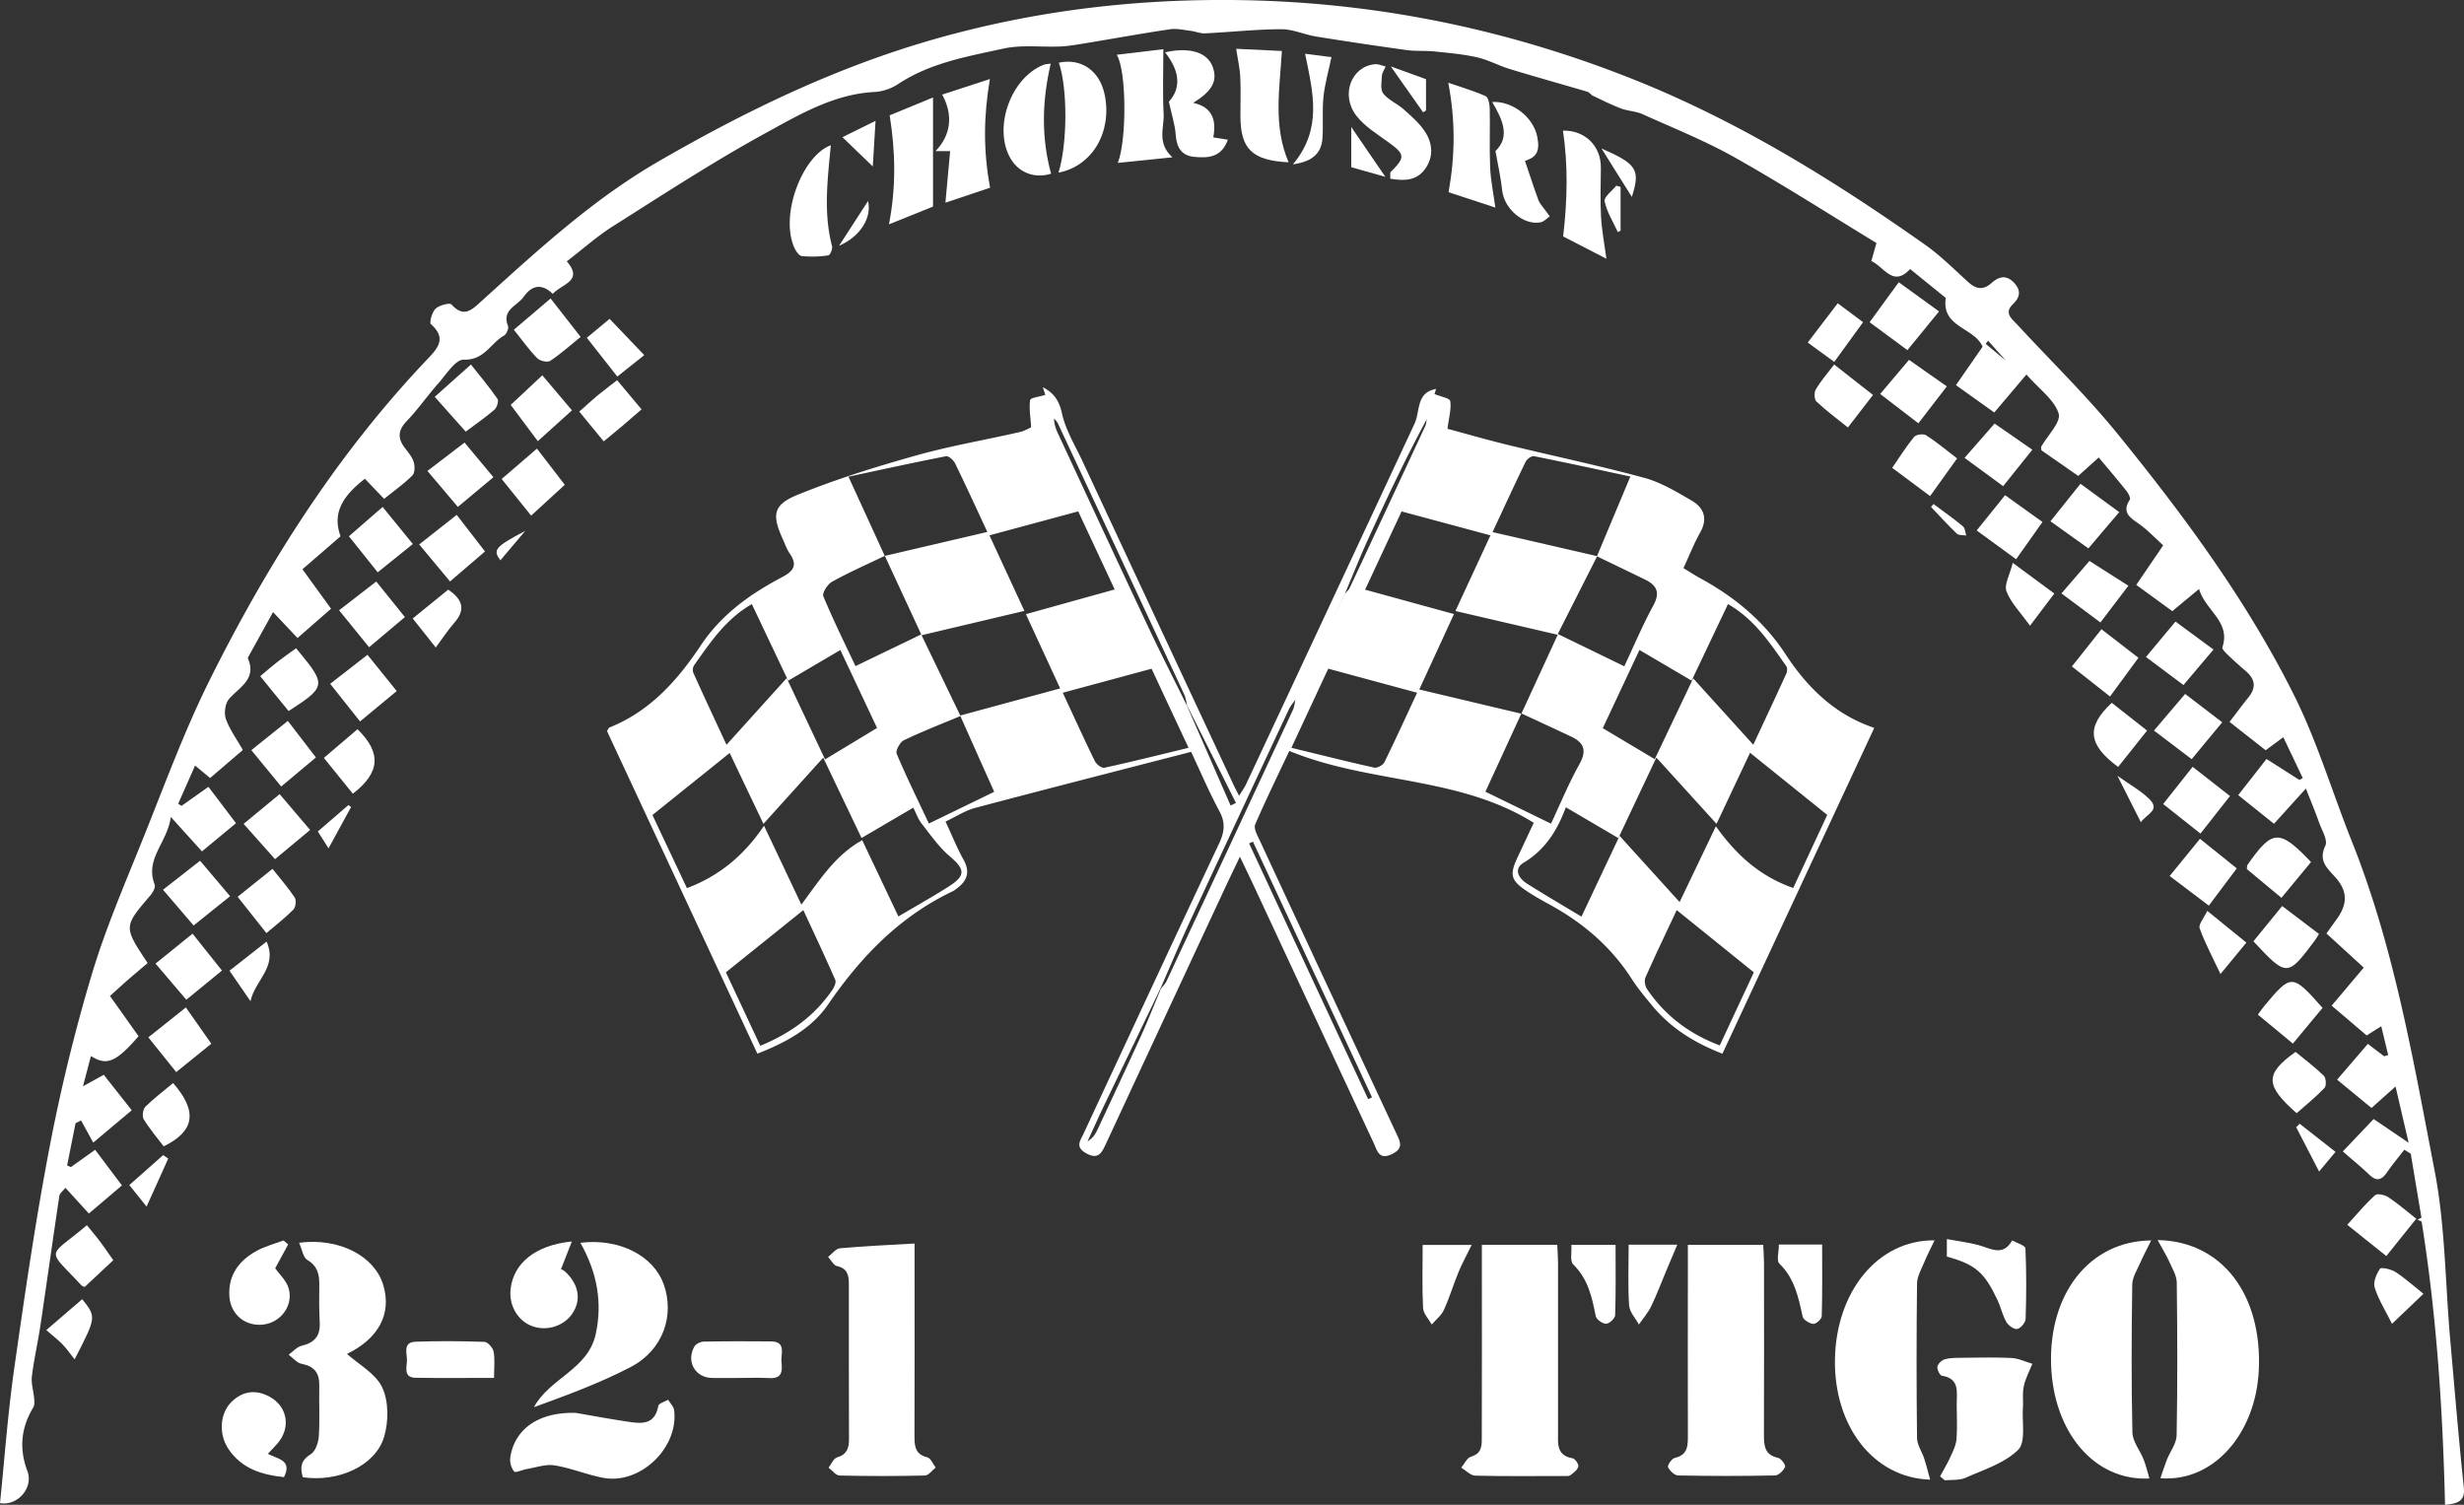 <svg xmlns="http://www.w3.org/2000/svg" viewBox="0 0 1970.5 1203.43"><rect x="0" y="0" width="1970.5" height="1203.43" fill="#333333" stroke="none"/><defs><style>.cls-1{fill:#fff;}</style></defs><g id="Layer_2" data-name="Layer 2"><g id="Layer_1-2" data-name="Layer 1"><path class="cls-1" d="M1148.46,311.07l-1.26,4.06c4.88,2.05,12.14,3.25,12.57,5.65,1,6-1,12.6-2.18,22.14,14.63,3.92,31.69,8.86,48.93,13.05,36.12,8.79,72.55,16.42,108.41,26.15,13.26,3.6,25.66,11.11,37.73,18.09,9.87,5.71,13.35,14.33,7,25.63-4.89,8.71-8.56,18.11-13.38,28.5,4.86,2.93,9.13,5.73,13.59,8.17,27.35,14.94,50.7,34.18,68,60.6s39.15,48.25,71,59C1458,669.75,1418,755.73,1377.45,842.67c-22.55-8.77-41.53-20.6-56.31-38.61-5.56-6.77-11.28-13.51-16-20.86-16.73-26.19-39.5-45.49-66.56-60.18-5.77-3.13-11.51-6.38-17-10-13.63-9-14.66-13.25-7.57-28.24,4.09-8.65,8.13-17.34,12.54-26.74-59.78-37.56-131.48-31.07-195.47-57.51-9.17,19.49-18.73,39-27.3,58.85-1.29,3,1.54,8.23,3.31,12q54.55,117.41,109.4,234.68c3.17,6.78,6.41,12.23-3.31,16.89-10.6,5.08-11.85-3-14.68-9q-47.8-102.42-95.52-204.91c-3.27-7-6.66-14-11.4-23.93-4.91,10.31-8.64,18-12.24,25.7Q931.87,812.7,884.5,914.6c-3.51,7.58-6.3,13.22-16.24,7.47-8.43-4.87-4.4-9.75-1.84-15.22,36.11-77.43,72.07-154.93,108.48-232.22,4.26-9,5.33-16.46.38-25.69-8.26-15.39-15.12-31.53-22.72-47.68-58.07,15-115.54,29.68-172.87,44.88-7.8,2.07-14.9,6.82-23.52,10.89,5.14,11,9.18,21.13,14.43,30.57,5.74,10.33,2.44,17.43-6.21,23.53a15.41,15.41,0,0,1-2.17,1.48c-42.51,20.13-73.69,52.39-100,90.71-13.19,19.23-33.47,30.31-56.53,39.32q-60.48-129.72-120.27-258c1-1.5,1.38-2.59,2-2.86,32.39-13,54.33-37.55,73.09-65.74,16.25-24.43,39.3-41,64.77-54.38,9.2-4.82,12.81-9.56,6.28-19-2.46-3.55-3.88-7.84-5.69-11.83-8.62-19-7.71-27.1,12-35.13,30.65-12.48,62.49-22.37,94.39-31.35,27.33-7.69,55.47-12.47,83.2-18.81,4.12-.94,7.92-3.3,9.17-3.84-.52-8.5-1.82-15.33-.78-21.79.3-1.85,7.35-2.61,12.1-4.13l-2-6.12c9.35,4.9,13.16,11.11,15.41,21.28,3,13.39,10.67,25.77,16.59,38.47q60.26,129.27,120.64,258.46c1.08,2.33,2.32,4.58,4.34,8.52,2.37-3.89,4.29-6.47,5.62-9.32Q1064,483,1131.22,338.84C1135.9,328.83,1132.31,313.83,1148.46,311.07Zm-72.85,163.78c1.3-1.62,3-3.06,3.85-4.89q30.3-64.62,60.39-129.34c.75-1.62.78-3.57,1.14-5.37-16.89,31.31-31.94,63.23-46.61,95.31-6.66,14.57-12.58,29.48-18.83,44.24q-19.68,42.15-39.35,84.29c-1.87,2.79-4.16,5.38-5.56,8.38q-39.57,84.48-78.88,169.07c-8.24,17.8-15.8,35.92-23.68,53.89q-22.41,46.5-44.82,93c-4.65,9.69-9,19.5-13.5,29.26,4.35-2.45,6.43-6.06,8.18-9.82,11.48-24.56,23-49.09,34.25-73.78,5.74-12.65,10.83-25.6,16.22-38.41,1.52-2,3.46-3.84,4.5-6.08q50.67-108.43,101.11-217c1.22-2.63,1.37-5.76,2-8.66Zm-126.4,89.49,34.92,79.85,4.3-2.05q-19.54-39-39.07-77.92c-.73-2.91-1-6-2.25-8.71Q896.7,447.06,846.06,338.7c-.72-1.53-2.09-2.74-3.15-4.09.11,4.95,1.7,8.91,3.5,12.77C870.26,398.62,894,449.9,918.08,501,928.09,522.31,938.81,543.25,949.21,564.34ZM1277.3,444.79,1245.78,507l53.2,25.84c7.38-15.67,14.47-32.58,23.2-48.59,5.65-10.37,2.84-16.15-6.55-20.73-12.83-6.26-25.69-12.43-38.54-18.64,8.5-20.29,17-40.57,26.73-63.81-26.15-5.6-51.55-11.17-77-16.24-1.93-.39-5.67,2.26-6.71,4.4-8.93,18.34-17.43,36.89-26.5,56.3C1222.46,432.14,1249.92,438.45,1277.3,444.79ZM767.82,572.24l80-21.69c-9.21-20-18.26-39.6-27.38-59.39l71-19.76c-10.86-23.25-20.21-43.28-29.16-62.43l-71,19.16,27.94,60.42L737,508c11.42,23.69,21.29,44.15,31.14,64.6C753,578.93,737.64,584.91,722.83,592c-3.1,1.49-6.79,8.33-5.74,10.81,8.11,19.16,17.32,37.86,25.76,55.79l52.23-25.36C785.91,612.74,776.87,592.49,767.82,572.24Zm394.95-81.16c-9.34,20.3-18.4,40-27.76,60.31l81.58,19.37-28.69,62.38,52.46,25.56c7.37-15.66,14.17-32.24,22.84-47.79,6-10.83,3.44-17-6.65-21.81-13-6.14-26-12.11-39.8-18.53l29-62.93-81.82-19,28-60.51L1120.86,409l-29.18,62.57Zm132.45,177.38,48,52.94,29-60.59C1389,684.38,1408,701,1434.07,710.14l27.2-58.44L1399.55,602c-8.42,17.86-17.59,37.32-26.79,56.86l-48.13-53c-11.25,23.8-20.72,43.85-30.41,64.37l-42-24.64c-6.87,18.71-16.61,34-33.69,44.32-8.35,5-4.14,12.47,2.68,16.78,14,8.84,28.27,17.17,43.51,26.36ZM521.77,651.79c8.73,18.51,18.17,38.54,27.58,58.48,26.4-10,45.72-26.42,61.67-49.88,10.59,22.38,19.79,41.8,29.85,63.05,15.15-20.42,27.36-39.7,48.66-51.53l28.94,61c14.49-8.57,27.49-15.81,40-23.79,14.13-9,13.41-13.83.88-24.51-8.64-7.36-15.33-17.1-22.43-26.15-2.77-3.53-4.26-8.06-6.55-12.55L689,670.17c-10-20.92-19.52-40.9-30.66-64.26l-47.8,52.94c-9.46-19.82-18.75-39.3-27-56.69ZM789.6,425.41c-9-19.33-17.18-37.21-25.82-54.85-1.25-2.57-5.18-6.1-7.19-5.71-25.54,5-51,10.57-78.06,16.36,10.67,23.26,19.87,43.33,29,63.34-14.89,7.17-28.87,13.31-42.16,20.69-3.56,2-8,9-6.95,11.6,8,19.21,17.25,37.87,25.72,55.87l52.58-25.37c-9.33-20.13-18.61-40.18-29.08-62.78Zm564.47,117.11,48.06,53.07c8.83-18.92,17.71-37.8,26.37-56.78.79-1.72,1-4.7,0-6.09-13-18.5-25.48-37.51-46.61-49.61l-29.08,61.21-41.72-24.52-29.33,62.54,41.56,24.79Zm-724.95-.22c11.45,24.24,20.92,44.29,30.7,65l41.57-25.13c-10-21.27-19.46-41.33-29.36-62.33l-41.72,24.53-29.06-61.27C580.33,495.16,568,513.83,555.1,532a7.28,7.28,0,0,0-.62,6.12c8.68,19.22,17.62,38.33,26.52,57.52ZM608,836.34c24.66-10.15,43.62-24.24,57.61-44.64,1.54-2.26,3.25-6.08,2.37-8.08-8.51-19.38-17.56-38.54-25.54-55.78l-61.92,49.74C588.73,795.15,598.08,815.14,608,836.34Zm732.9-108.52c-7.86,16.78-16.72,35.21-25,53.89-1.11,2.51-.29,7,1.35,9.41,14.13,20.77,33.11,35.47,58.06,44.93,9.67-20.72,19.13-41,27.27-58.45ZM849.92,554c8.67,18.66,16.93,36.87,25.72,54.81,1.21,2.48,5.45,5.64,7.57,5.17,21.93-4.77,43.71-10.23,67.3-15.93L920.93,534.8Zm212.3-19.24c-9.19,19.72-18.5,39.72-29.47,63.27,23.41,5.7,44.76,11.09,66.25,15.85,2.34.52,6.94-1.94,8.06-4.21,9-18.25,17.43-36.79,26.23-55.68ZM1094.14,879l3.08-1.43L1002,673.08l-3.07,1.42Q1046.51,776.75,1094.14,879Z"/><path class="cls-1" d="M1620.58,299.49l-25.72,30.39L1564.2,308l21.31-30.74c-6.64-15.5-33.13-15.39-29.43-39l-28.52-23.11c-13.66,14.74-20.51-1.49-31-6.39,1.27-4.5,2.41-8.55,4.07-14.42-37.35-22.71-74.5-46.55-112.88-68.19-23.73-13.39-49.27-23.61-74.18-34.84-5.39-2.42-11.79-2.51-17.36-4.62-7.69-2.91-15.06-6.66-22.5-10.19-1.53-.73-2.6-2.64-4.15-3.1-20.73-6.14-41.57-11.92-62.25-18.22-8.79-2.68-17.07-7.31-26-9.33-11.21-2.53-22.79-3.52-34.26-4.71-7.28-.76-14.73-.08-22-1.08q-36.37-5-72.62-10.87c-9.34-1.51-18.51-5.87-27.75-5.83-20.34.1-40.66,2.32-61,3.32-3.75.19-7.55-1.52-11.38-2-5.53-.66-11.27-2.07-16.64-1.27-22.26,3.29-44.42,7.34-66.63,11-6.91,1.13-13.85,2.42-20.82,2.75-15.27.7-31.07-1.52-45.73,1.69-28.89,6.32-58.49,11.4-84.08,28.27a39.07,39.07,0,0,1-18.6,6.42c-32.67,1.57-60.13,17.89-87.25,32.73-41.77,22.85-81.76,49-122.07,74.46-12.85,8.11-24.34,18.4-37.21,28.28,13.67,15.79-3.87,17.93-11.2,26-8.74-8.4-16.58-7.13-23.35,2.46-5.09,7.2-17.67,10.21-12.45,23.28.76,1.9-1.22,6.5-3.19,7.61-10.73,6-15.73,19.89-32.2,19.27-6.61-.24-14.08,11.93-20.45,19.08-8.68,9.76-16.12,20.65-25.14,30-7.23,7.53-7.39,14-1.31,21.8,2.68,3.44,5.68,7.06,6.89,11.09,1,3.26.91,8.67-1.12,10.68-6.75,6.67-14.58,12.23-22.55,18.66L291.8,382.88c-19.89,15.36-25.61,29-19.45,46l-30.49,26.37,22.89,31.55-26.81,23.44-19.57-20.74c-7.18,13-13.47,24.36-19.74,35.73-.21.38-.54.93-.41,1.22,7.36,16.82-6.91,23-15.18,32.67-3,3.55-4,11.27-2.39,15.85,3,8.46,8.56,16,13.56,24.81L168,622.21l-12-10c-4.74,10.74-9.12,20.65-13.5,30.56l2.65,1.72,21.53-15.24c7.39,9.74,14.21,18.73,22.05,29.08l-27.21,22.54c-7.77-8.59-15-16.56-24.92-27.55-2.75,20.69-20.93,33.42-12.9,54.12.85,2.19-1.59,6.48-3.62,8.84-21.28,24.86-21.34,24.8-2,53.88-4.61,3.91-9.48,8-14.26,12.13S94.07,791,87.93,796.5l22.88,32.18c-17.9,20.63-25.34,24-38.1,15.85-1.91,7.3-3.72,14.19-6.34,24.18L83,859.54l22.35,28.37L74.57,913.76l-9.74-17.7-4.41,2.19Q57.06,915.13,53.68,932l3,1.35,19.39-13.83L97.52,948,71.08,970.5,52.33,949.92c-2,2.59-4.53,4.3-4.84,6.33C42.25,991.1,37.4,1026,32.2,1060.85c-2,13.33-5.1,26.51-6.7,39.87-.68,5.71,1.3,11.72,1.81,17.62.2,2.35.48,5.25-.63,7.09-9.9,16.34-11.52,33.16-4.73,51.12,4.91,13-7.56,27.93-21.95,25.55,3.67-35.6,6.22-71.43,11.27-106.91,8.46-59.38,17.08-118.82,28.37-177.71A1401.43,1401.43,0,0,1,73.28,779.66c11.14-37.23,26.71-73.18,41.23-109.34,17-42.23,32.65-85.19,52.88-125.86,46.42-93.31,101.93-180.89,174.12-256.92,8.43-8.87,16-16.82,3.13-28.28-1.48-1.31.9-9.7,3.76-12.42s11.22-4.93,12.69-3.3c10,11,16.4,4.08,24-2.78,44.52-40.26,88.62-81,141-111.36,70.77-41,143.93-76.28,223-98.6C826,9.09,904-.55,984,0c110.49.8,216.31,21.76,319.07,62.21,85.17,33.52,162,81,236.26,133.37,12.47,8.79,23.42,19.8,34.79,30.09,6.22,5.64,11.92,6.52,18.46.72,5.38-4.77,11.16-7,17.39-.95s6.12,11.78-.27,17.9c-7.35,7.06-.69,11.69,3.61,16.35,26.75,29,55.2,56.56,80,87.1,53.13,65.33,103.25,133.21,141.06,208.71,18.75,37.43,30.78,78.19,46.39,117.23,33.87,84.77,49,174.39,66.19,263.2,8.55,44.06,8.52,89.77,12.48,134.72,3.49,39.62,6.78,79.25,10.91,118.8,1.11,10.6-3.92,12.94-15,14-1.8-76.08-6.73-151.65-18.73-226.49l-4.39-2.17-23.83,29.7c-11.63-9.28-20.73-16.56-31.24-25,7.51-8.2,14.39-16.51,22.28-23.69,1.72-1.57,7.82-.22,10.63,1.68,8.09,5.46,15.54,11.88,23.24,17.93l3.18-1.57q-4.29-25.62-8.57-51.23l-5.15-3.14c-4.7,6.09-9.6,12-14,18.33-4.12,5.82-8.07,7.28-13.79,1.81-6.62-6.33-13.75-12.11-21.39-18.76l24.65-25.94,28,19c-3.86-16.55-6.8-29.22-10.47-45l-19.23,17.16L1869,863.44l24.61-28.62,13,9.9,3.27-1-5.55-23-11.67,7.35-28-23.82,25.68-30.43-29.83-27.28c2.84-4,5.51-7.74,8.22-11.48,8.89-12.27,8.8-22.66-1.58-34-6.66-7.27-13.08-13-7.53-24.75,2.08-4.42-2.78-12.33-5-18.48-3-8.47-6.49-16.78-10.57-27.22l-25.5,28.19-28.62-22.92,22.62-28.9,26.24,16.72,2.79-1.41L1826,589.56,1811.87,600,1783,577.32c5.4-7,10.27-13.61,15.39-20,6.13-7.66,4.94-14.29-2.23-20.48-5-4.28-9.87-8.65-14.59-13.19-1.81-1.74-4.74-4.63-4.27-6,6.83-20.67-13.61-29.19-18.68-46.64l-21.39,17.74-28.83-21c7.37-10.81,14.37-21.08,21.55-31.63-6.74-6.09-12.38-12.15-19-16.88-7.14-5.12-14.49-9.07-7.74-19.59.81-1.27-1-5-2.49-6.84-7-8.84-14.4-17.43-22.34-26.94L1662,380.61l-29.5-20.55c-.12-2-.31-2.47-.15-2.76,5.08-9,16-19.77,14-26.56C1642.94,319.76,1631,311.4,1620.58,299.49Zm-8.82-4.78-1.2.84-20.63-23.06c-.64.83-1.29,1.66-1.93,2.5Z"/><path class="cls-1" d="M1185.07,995.52h60.3c.22,5,.6,9.67.61,14.32q.06,67.62,0,135.24c0,9.25-1.45,18.89,11.69,21.14,2,.34,5,4.85,4.53,6.65-.71,2.72-3.85,5-6.39,6.94-1.19.89-3.39.57-5.13.57-23.64,0-47.28.32-70.9-.28-3.79-.09-7.47-4.17-11.21-6.41,2.55-3,4.58-7.8,7.75-8.73,9.43-2.79,8.68-9.94,8.69-16.82q.15-67.62.06-135.24Z"/><path class="cls-1" d="M1349.8,995.54h60.28c.24,5.41.63,10.1.63,14.79,0,45.55.13,91.11-.06,136.66,0,8.9.3,16.54,11.36,18.89,2.42.52,6.2,5.83,5.57,7.2-1.37,3-5.13,6.81-8,6.87q-38.74.79-77.51,0c-2.9,0-6.7-3.73-8.13-6.68-.66-1.37,3-6.8,5.31-7.31,10.66-2.33,10.58-9.94,10.57-18.16q-.12-68.33,0-136.66Z"/><path class="cls-1" d="M731.39,994.47v24.08c0,43.34.08,86.67-.07,130,0,8,.58,14.6,10.32,16.94,2.71.65,4.46,5.31,6.65,8.13-2.87,2.23-5.7,6.32-8.63,6.39q-34.12.78-68.26,0c-3-.07-5.86-4.09-8.78-6.28,2.21-2.83,3.93-7.36,6.74-8.19,8-2.35,9.62-7.44,9.59-14.78-.17-41.14-.08-82.29-.1-123.44,0-6.89-.73-12.9-9.45-14.79-2.79-.61-4.8-4.8-7.17-7.35,3.13-2.39,6.11-6.59,9.43-6.9C690.79,996.53,710,995.72,731.39,994.47Z"/><path class="cls-1" d="M1725.49,991.69c52.16,1,83.7,44.38,80.91,104-2.4,51-36.44,89.87-78.69,86.47,1.84-5.31,3.32-10.1,5.16-14.75,2.59-6.57,7.7-13,7.82-19.54.73-40.7.6-81.43.1-122.14-.06-5.52-3.46-11.13-5.86-16.46C1732.61,1004.07,1729.59,999.22,1725.49,991.69Z"/><path class="cls-1" d="M1543.56,1183.3c-45.46-1.4-77-42.91-76.12-96.14.86-54,34-95.62,79.66-95.24-3.26,6.85-6.1,12.22-8.4,17.82s-5.56,11.15-5.62,16.77q-.74,61.77,0,123.55c.07,5.51,4,10.93,5.77,16.49C1540.49,1171.55,1541.72,1176.69,1543.56,1183.3Z"/><path class="cls-1" d="M1720.36,992c-3.41,6.89-6.28,12.15-8.66,17.63-2.51,5.79-6.42,11.75-6.51,17.69-.57,39.43-.77,78.89.14,118.31.17,7.27,6.13,14.32,9,21.63,1.87,4.77,3,9.83,4.61,15.14-44,2.17-76.79-36.91-78.64-90.79C1638.37,1034.88,1670.76,992.43,1720.36,992Z"/><path class="cls-1" d="M239.18,993.86c32.35-4.25,60.46,10.84,67.33,33.82,6.95,23.24-3.88,42.8-29,55.1,9.36,8.45,23,15.7,28.21,26.88,5.17,11,5.06,26.88,1.59,39-6.67,23.35-36.55,36.95-65.13,32.73-2.16-7.51-2-13.33,6.3-18.37,3.79-2.3,6.15-9.38,6.48-14.47.88-13.53.11-27.16.37-40.74.18-10-4.16-15.22-14.14-17.14-3.78-.72-6.93-4.75-10.37-7.27,3.47-2.48,6.64-6.3,10.49-7.19,10.27-2.37,14.92-7.9,14.39-18.49-.51-10.06-.52-20.15-.36-30.22.12-8.37-1.41-15.07-9.61-19.94C242.43,1005.59,241.65,999.36,239.18,993.86Z"/><path class="cls-1" d="M464.16,993.88c31.66-3.83,58.48,10.69,66.55,33,9,24.94-.41,52.72-25.92,66.13-24.78,13-51.32,22.72-77.8,32.35,12.74-23.44,43.24-30.12,49.41-58.39C481.94,1041.65,477.51,1017.61,464.16,993.88Z"/><path class="cls-1" d="M1551.53,1180.7c2.72-5.06,5.7-10,8.07-15.24,2.09-4.58,4.55-9.39,5-14.26.77-9.54.22-19.2.23-28.81,0-9.45,2.31-19.91-11.82-22.17-1.68-.26-4-5-3.63-7.25s3.35-5.12,5.75-5.83c4.07-1.22,8.59-1.22,12.92-1.27,13.54-.13,27.11-.51,40.62.17,5.61.29,11.1,3,16.65,4.6-1.88,4.48-3.94,8.88-5.57,13.44a33.43,33.43,0,0,0-1.86,8.72c-.31,4.35.17,8.75-.13,13.1-.82,11.51,2.44,27.37-3.8,33.53-10.82,10.7-27.38,15.83-42,22.36-4.86,2.17-11,1.48-16.57,2.1Z"/><path class="cls-1" d="M460.37,1129.9c10.71,1.83,25.72,4.64,40.82,6.91,11,1.65,22.36,3.48,25.26-12.49.37-2,5.13-3.31,7.85-4.93,1.65,2.78,4.41,5.42,4.79,8.37,3.86,29.77-26.88,59.55-56.37,54.14-13.25-2.43-26-7.86-39.23-10-7-1.15-14.67,1.68-22,2.88-3.62.59-9.21,3.3-10.34,2a15.7,15.7,0,0,1-3.06-11.43C411.63,1142.91,430.52,1129.16,460.37,1129.9Z"/><path class="cls-1" d="M893.91,130.26c7.25-18,7.09-73.93-.84-86.47l37.28-4.46c0,18.51-.64,35.34.23,52.1.54,10.51-5.63,22.88,7,34.38Z"/><path class="cls-1" d="M1030.5,129.8c-29.28-1.45-38.44-10.76-38.52-37,0-10.5.35-21-.13-31.5-.31-6.59-1.87-13.13-3.27-22.28l36.57,1.75C1023.37,71.31,1018,100.29,1030.5,129.8Z"/><path class="cls-1" d="M791.63,63.2c-5,29.75-5.41,56.78.16,86.9l-35.72,12c1.29-14.1,2.47-27.08,3.77-41.24H748.13c12.3-12.67,14.36-28.74,5.35-45.22Z"/><path class="cls-1" d="M1111.76,142.9c.2-3-.23-4.74.45-5.42,11.93-11.87,11.51-14.1-2.5-24.2-8.8-6.34-18.55-12.36-25-20.72-12.94-16.75-4-39.62,15-41.22,2.75-.23,5.63,1.21,8.45,1.88-1.07,2.46-2.89,4.87-3,7.38-.29,4.82-1.41,11.12,1.06,14.21,4.2,5.27,11.29,8.13,16.48,12.77,6.12,5.47,12.57,11.06,17,17.85,6,9.32,6.92,20,0,29.66S1122.88,144.74,1111.76,142.9Z"/><path class="cls-1" d="M457.3,992.83c-3.14,8-5.41,13.85-8.72,22.34-.81-.37,1.57.13,3.12,1.54,10.85,10,13.23,21.89,6.77,32.61-6.38,10.56-20,15.49-32,11.55s-19.63-16.47-18.15-29.93C410.64,1010.28,428,995.78,457.3,992.83Z"/><path class="cls-1" d="M1195.87,166l-37.41-12.28c5.3-29.76,5.46-57.51-.23-87.5,10,3.44,20.27,6.39,29.9,10.68,2.19,1,3.17,6.55,3.24,10,.34,15.71-.34,31.45.33,47.14C1192.13,144.17,1194.27,154.22,1195.87,166Z"/><path class="cls-1" d="M1284.68,206.93l-34.61-17.85c3.55-30.2,3.87-57.38-.14-84.61,17.25-.41,30.49,11.94,30.31,29.76-.13,13.1-.57,26.23.14,39.3C1281,184.23,1283.07,194.86,1284.68,206.93Z"/><path class="cls-1" d="M746.15,77.94V165.2l-35.21,14.2c5.66-29.82,5.29-57.1.55-87.19Z"/><path class="cls-1" d="M214.21,1162.65c7.91,4.3,19.74,4.85,12.91,18.65-17.59-1.81-33.87-6.69-44.49-22.63-8-12-6.73-28.57,2.59-37.64,8.92-8.68,19.38-9.93,30.17-4.16,14.34,7.66,17.36,24.31,7.08,36.82C220.08,1156.59,217.37,1159.24,214.21,1162.65Z"/><path class="cls-1" d="M931.64,41.83c20.22-4.48,34.05.23,38.21,11.71,4,11.11-.27,19.3-15.69,28.7,15.14,3.31,18.82,13.39,16.12,27.64l11.64,1.86c-5,14.15-15.63,14.77-26.7,13.74-10.63-1-14.29-7.77-15-17.91-.6-8-3.2-15.81-5.46-26.27C944.7,70.61,943.65,56.68,931.64,41.83Z"/><path class="cls-1" d="M1195.94,120.8c12.11-11.53,5.57-25.4-2.62-39.22,16.31-1,33.06,12.26,36.08,27.87,2.27,11.78-.64,16.21-9.86,19.19,3.58,10.56,7,21.11,10.81,31.54.86,2.38,2.83,4.37,4.34,6.5s3.11,4.23,4.67,6.34c-2.38,1.63-4.57,4.19-7.17,4.73-13.66,2.84-29.36-10.79-30.9-25.59C1200.26,142.2,1198,132.38,1195.94,120.8Z"/><path class="cls-1" d="M840.28,50.92c-7.09,30.57-7.52,59.19.28,88-13.47,4.2-26.65-1-33.19-13.57-12.84-24.65,1.37-63.26,27.14-73.52C836.32,51.12,838.44,51.2,840.28,50.92Z"/><path class="cls-1" d="M846.5,138.07c7.22-23.22,7.35-67.59.27-87.95,18.08-3.81,32.81,6.54,36.71,25.78C889.46,105.49,873.69,132.79,846.5,138.07Z"/><path class="cls-1" d="M230.46,995.17c-3.38,6.2-6.75,12.41-10.4,19.12,3.08,4.44,9.09,9.8,10.86,16.31,3.7,13.6-6.32,26.76-19.84,28.61-14.64,2-26.83-7.82-27.67-22.87-.93-16.76,7.83-28.3,21.76-35.95,6.7-3.68,14.34-5.64,21.55-8.37Z"/><path class="cls-1" d="M1556.93,1004.92v-14c9.08,1.67,17.21,2.67,25.07,4.74,9.74,2.55,19.73,9.69,27.17-3.69,3.69,2.11,10.49,4.07,10.6,6.34.85,18.81.76,37.68.15,56.5-.1,2.9-4,7.54-6.71,8s-7.1-2.86-8.75-5.69c-3-5.22-4.25-11.46-6.83-17C1587,1017.39,1579.93,1011.36,1556.93,1004.92Z"/><path class="cls-1" d="M664.42,116.17c-2.59,27.54-6,54.12,1,80.75.57,2.14-1.58,7.09-2.93,7.27a83.56,83.56,0,0,1-21.3.58c-2.46-.3-5.17-4.67-6.41-7.73C623.85,170,642.51,124,664.42,116.17Z"/><path class="cls-1" d="M589.4,1102c-6.54,0-13.08,0-19.62,0-13.68,0-21.33-13.07-14.44-25.2,1.19-2.09,4.87-3.85,7.43-3.89,17.87-.35,35.75-.32,53.63-.17,12.68.11,7.89,10,8.55,16.41.69,6.69.91,13.5-9.39,12.94C606.87,1101.63,598.12,1102,589.4,1102Z"/><path class="cls-1" d="M395.1,1101.94c-21.85,0-42.25.2-62.64-.09-10-.14-7.15-8.32-7-13.72.15-5.73-3.68-14.79,7-15.15,18.33-.62,36.72-.53,55,.14,2.63.1,6.72,4.77,7.29,7.86C395.9,1087.21,395.1,1093.8,395.1,1101.94Z"/><path class="cls-1" d="M1302.45,995.37h38.89c-3.41,8.08-6.09,14.42-8.76,20.77-4,9.53-7.6,19.23-12.1,28.51-2.53,5.23-6.51,9.75-9.84,14.59-2.73-5.09-7.46-10-7.82-15.29C1301.78,1028.34,1302.45,1012.62,1302.45,995.37Z"/><path class="cls-1" d="M1525.39,280l-30.24-22.29,23.31-32,32.22,23.35C1541.75,260,1533.86,269.66,1525.39,280Z"/><path class="cls-1" d="M1422.59,995.3h34.6c0,19.15.24,38.21-.31,57.24-.06,2.28-4.54,6.39-6.68,6.21-3.12-.27-8-3.22-8.59-5.8-3.38-15.48-6.43-30.64-18.68-42.47C1420.57,1008.19,1422.59,1001.37,1422.59,995.3Z"/><path class="cls-1" d="M376.62,291.52c7.69,9.74,14.91,18.31,21.25,27.48,1.13,1.63-.43,6.88-2.38,8.57-7.18,6.2-15.05,11.61-23.05,17.61l-24.79-27.81Z"/><path class="cls-1" d="M1788.79,694.46c-7.79,10.36-14.56,19.38-22.37,29.78l-31.29-23.69c8.18-10,15.72-19.28,24.23-29.73Z"/><path class="cls-1" d="M287.93,576.94l-23.88-30.08,29.82-23.21c7.62,9.42,14.84,18.37,23.4,29Z"/><path class="cls-1" d="M464.33,269.43c-8.74,7.06-16.13,13.79-24.39,19.2-2.17,1.42-8.22,0-10.37-2.21-6.37-6.49-11.67-14-18.65-22.71l29.4-25Z"/><path class="cls-1" d="M1687.41,557l-30.48-24,23.64-29.79c10.12,7.81,19.33,14.93,29.57,22.85Z"/><path class="cls-1" d="M1759.74,666.62,1729.92,643l23.56-29.76,29.88,23.38C1775.64,646.4,1768.29,655.76,1759.74,666.62Z"/><path class="cls-1" d="M1256.66,995.53H1292c0,18.93.29,37.59-.34,56.22-.09,2.56-4.71,6.92-7.25,6.93-2.86,0-7.78-3.55-8.3-6.23-2.94-15.21-6.19-29.75-18.05-41.33C1255.4,1008.48,1257.06,1001.36,1256.66,995.53Z"/><path class="cls-1" d="M1752.72,607.12l-30.16-22.89,24.94-29.29,29.63,22.7Z"/><path class="cls-1" d="M1663.77,386.87l31,22.68-24.66,29-30.33-21.66Z"/><path class="cls-1" d="M1854.5,746.88c-1.63,2.65-2.23,3.8-3,4.83-22.16,29.74-22.67,29.75-49.42,1.09l23-28.23Z"/><path class="cls-1" d="M1176.9,995.61c-4.37,8.95-7.83,15.2-10.53,21.77-4.1,10-7.19,20.41-11.69,30.2-2,4.43-6.39,7.8-9.69,11.65-2.43-4.39-6.71-8.69-6.94-13.19-.84-16.5-.33-33.06-.33-50.43Z"/><path class="cls-1" d="M1848.17,689.38c-8,9.63-15.39,18.63-23.67,28.64l-27.66-23c.25-1.73.1-2.76.53-3.38C1817.22,663.13,1822.81,662.8,1848.17,689.38Z"/><path class="cls-1" d="M149,799.52,124.38,770.6,154,746.69l23.51,29.48Z"/><path class="cls-1" d="M1565.13,366.61c-7.67,10.68-14.23,19.83-21.61,30.12l-30.29-22.59c6-8.71,11.24-17.14,17.48-24.72,1.59-1.93,7.44-2.75,9.6-1.36C1548.67,353.42,1556.33,359.88,1565.13,366.61Z"/><path class="cls-1" d="M130.34,711.55,160,688.36l24,28.37-29.17,23.4Z"/><path class="cls-1" d="M323.79,493.49,295.17,517.6l-24-29.55,29.71-23Z"/><path class="cls-1" d="M359.91,465,335.23,435.4l30-23.64L387.85,441Z"/><path class="cls-1" d="M1625.29,359.67l-23.35,29.14-30.85-22.62,24-27.47Z"/><path class="cls-1" d="M1833.67,834.59l-28-23.16c2.19-3,3.58-5.1,5.19-7,21.52-25.79,22.29-25.77,46.52,1.6Z"/><path class="cls-1" d="M1739.77,497.07l30.38,22.4c-8.42,10-15.87,18.78-24,28.36l-30-22.41Z"/><path class="cls-1" d="M224.88,629,201,599.92l29.17-23.39c7.63,9.91,14.74,19.14,22.48,29.21Z"/><path class="cls-1" d="M219.93,687.09c-8.39-9.42-16.05-18-25.11-28.23l28.81-23.77L248,663.73Z"/><path class="cls-1" d="M1503.6,315.08l23.06-27.3L1556.92,309l-22.75,29.52Z"/><path class="cls-1" d="M401.19,383.05c10-8.58,18.5-15.92,28.21-24.27l22.26,28.92-26.9,24.66Z"/><path class="cls-1" d="M341.81,376.62l29.7-22.7,23.07,27.72-28.43,23.74Z"/><path class="cls-1" d="M302.06,457.69,279,428.87l27-23.45,24.14,29.64Z"/><path class="cls-1" d="M1679.74,497.78l-31.17-23.19,22.38-26,31.16,19.84Z"/><path class="cls-1" d="M1612.32,447.24l-31.54-23,22.7-28.23,29.92,21.43C1626.32,427.43,1619.71,436.79,1612.32,447.24Z"/><path class="cls-1" d="M1836.65,890.25c-24.84-21.94-26-31.19-.83-49,7.46,6.16,15.5,12.15,22.61,19.09,1.78,1.75,2.13,8,.53,9.68C1852.08,877.27,1844.23,883.55,1836.65,890.25Z"/><path class="cls-1" d="M169,834.67l-28.08,22.72-22.3-27.81,30-23.9C155.47,815.49,161.83,824.53,169,834.67Z"/><path class="cls-1" d="M430.1,352.81c-7.75-10.36-14.77-19.73-21.7-29l25.31-23.65c7.92,9.37,15.62,18.47,23.69,28Z"/><path class="cls-1" d="M236.78,518.44l2.45,2.95c21.7,26.35,21.44,28-8.42,47.24l-11.3-13.81-11.42-14.07c5.25-4.36,9.71-8.28,14.39-11.92C226.92,525.38,231.57,522.2,236.78,518.44Z"/><path class="cls-1" d="M190.05,717.18c9.67-7.75,18.38-14.72,27.86-22.33,6.33,8,12.6,15.08,17.78,22.91,1.42,2.15.82,7.69-1,9.56-6.35,6.51-13.65,12.09-21.62,18.9Z"/><path class="cls-1" d="M1466.81,291.5l31.06,24.36-20.08,26c-8.79-7.08-17.42-13.46-25.19-20.76-1.77-1.65-1.91-7.27-.47-9.69C1456.08,304.75,1461.26,298.84,1466.81,291.5Z"/><path class="cls-1" d="M90.6,1007.81l-22.91,21.44a12.89,12.89,0,0,1-2.44-1.18c-28.68-30.84-27.43-21.36,4.24-48.26,3.45,4.26,7,8.44,10.3,12.8S86.32,1001.76,90.6,1007.81Z"/><path class="cls-1" d="M1688.81,562.06l28.24,22.2-23.15,29.07C1669.77,595.53,1668.12,581.39,1688.81,562.06Z"/><path class="cls-1" d="M463.26,329.18c5.14-4.57,9.53-8.69,14.17-12.53,5-4.13,10.17-8,16.09-12.6l19.54,23.33c-5.44,4.7-10.27,8.95-15.18,13.11-4.63,3.93-9.35,7.76-15.07,12.49C476.3,345.06,470.06,337.47,463.26,329.18Z"/><path class="cls-1" d="M138.45,866.15c19.81,22.73,17.28,38.44-7.53,50.62-5.33-7-11.29-14-16-21.71-1.41-2.31-.62-8,1.34-10C123,878.4,130.62,872.69,138.45,866.15Z"/><path class="cls-1" d="M282.18,634.75c-7.66-9.45-14.73-18.18-23.19-28.64l26.93-22.94C305.27,602.16,304,617.9,282.18,634.75Z"/><path class="cls-1" d="M515.21,284l-21.53,17.13-24.38-31L487.52,255Z"/><path class="cls-1" d="M1938.08,1034.67l-25.14,24c-5.08-10.17-10.73-19.13-13.87-28.89-1.39-4.32,1.38-10.94,4.26-15.14,1-1.41,8.84.34,12.33,2.57C1922.91,1021.86,1929.35,1027.75,1938.08,1034.67Z"/><path class="cls-1" d="M1623.42,500.41C1616,490,1608.25,482.29,1604.64,473c-2.06-5.33,2.63-13.28,5-22.87l33.23,24.54C1636.47,483.08,1630.62,490.86,1623.42,500.41Z"/><path class="cls-1" d="M1489.93,257.68c-8.14,11.19-15.21,20.92-23.06,31.73l-21.2-15.47c8.24-10.76,15.75-20.59,24-31.4C1476.2,247.42,1482.32,252,1489.93,257.68Z"/><path class="cls-1" d="M358.46,471.55c12,8.17,13.8,16.29,4.86,26.49-5.09,5.8-9.33,12.36-14.83,19.78L330.06,494.6Z"/><path class="cls-1" d="M1765.19,728.42l31.27,25.42-20.71,25.08c-6.27-13.31-12.36-24.57-16.64-36.49C1758,739.31,1762.54,734.16,1765.19,728.42Z"/><path class="cls-1" d="M1064.78,45.69c-2.52,12.13-5.37,21.86-6.39,31.79-1.1,10.82-.08,21.85-.76,32.73-.76,12-7.5,18.94-23.66,21.23,23.72-28.42,16.18-57,9.72-88.44Z"/><path class="cls-1" d="M37,1063.69,65.74,1039c11.39,14.24,11.39,14.24-6.09,48.14-3.4-4.31-6.22-8.48-9.65-12S42.28,1068.24,37,1063.69Z"/><path class="cls-1" d="M200.31,800.66c-6.74-9.78-11.38-16.52-16.78-24.38L213.2,753C222.16,773.46,204.09,783.48,200.31,800.66Z"/><path class="cls-1" d="M134.53,926.54c-5.49,12.19-11,24.37-17.3,38.39l-13.82-17.22,27.06-23.93Z"/><path class="cls-1" d="M1080.63,101.58c9.8,14.33,17.74,25.92,27.28,39.86l-27.28-7.71Z"/><path class="cls-1" d="M1867.74,921.18l-13.12,15.71c-6.52-12.6-12.44-24-18.35-35.45l2.82-2.75Z"/><path class="cls-1" d="M700.19,96.65c-.83,13.72-1.45,23.91-2.21,36.47L673.7,109.7Z"/><path class="cls-1" d="M1112.25,53.14c11.53,4.16,19.13,6.92,28.17,10.19v25l-2.32,1.49Z"/><path class="cls-1" d="M1712.06,657.52c-6.54-12.95-11.94-23.65-18.72-37.1,10.15,7.27,18.88,12,25.62,18.72C1727.84,648,1716.78,650.88,1712.06,657.52Z"/><path class="cls-1" d="M1280.76,118.78c28.57,12.47,31.13,17,24.25,38.7Z"/><path class="cls-1" d="M262.72,678.43l-8.56-13.5,24.45-21.07,2.18,1.51C275,656,269.22,666.55,262.72,678.43Z"/><path class="cls-1" d="M1296,149.49v35l-2.21,1.11c-3.74-8.18-8.79-16.1-10.55-24.69-.69-3.36,6-8.24,9.33-12.42Z"/><path class="cls-1" d="M671,196.56l23.17-35.79C697.34,173.76,688.33,189,671,196.56Z"/><path class="cls-1" d="M1546.25,403.07c7.9,5.9,16,11.6,23.57,17.87,1.71,1.42,1.78,4.83,2.6,7.33-2.55-.45-5.94,0-7.49-1.48-7.17-6.84-13.83-14.21-20.67-21.39Z"/><path class="cls-1" d="M420.06,424.55l-19.91,23.56C394,439.67,395.69,437.48,420.06,424.55Z"/></g></g></svg>